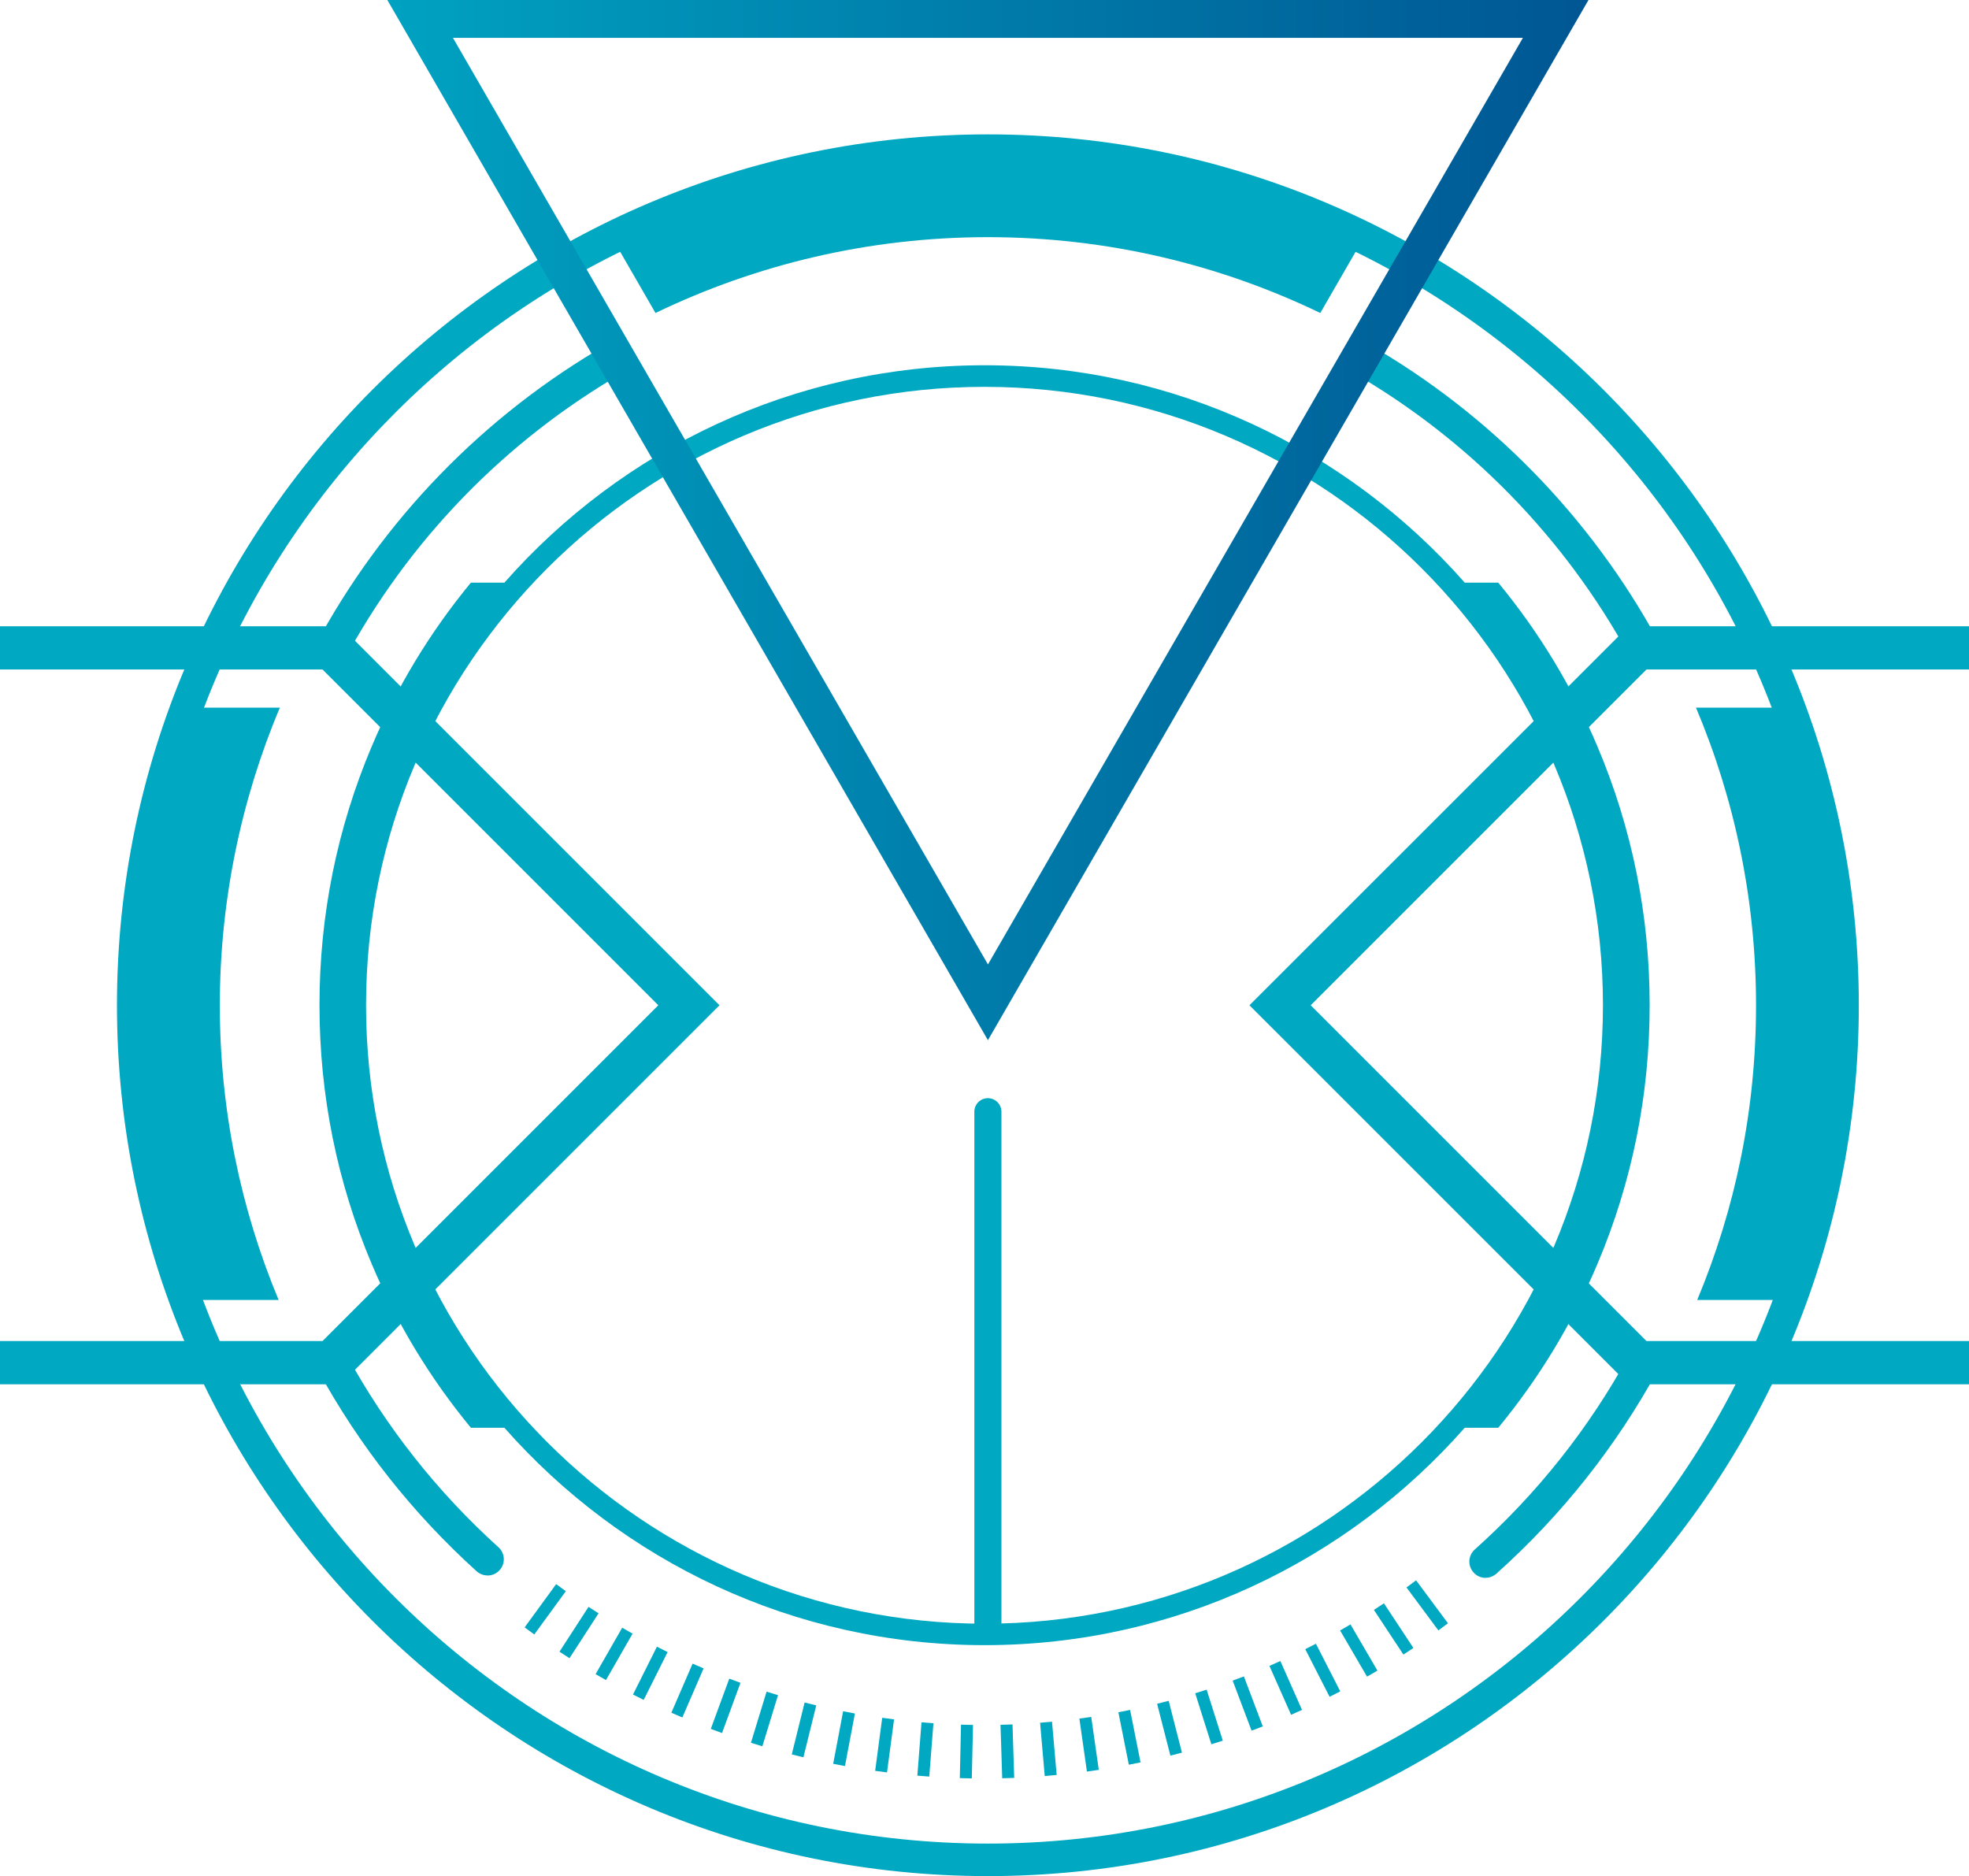 <?xml version="1.0" encoding="UTF-8"?>
<svg id="Calque_2" xmlns="http://www.w3.org/2000/svg" xmlns:xlink="http://www.w3.org/1999/xlink" viewBox="0 0 279.12 265.96">
  <defs>
    <style>
      .cls-1 {
        fill: url(#linear-gradient);
      }

      .cls-2 {
        fill: #00a8c1;
      }
    </style>
    <linearGradient id="linear-gradient" x1="54.91" y1="73.73" x2="225.17" y2="73.73" gradientUnits="userSpaceOnUse">
      <stop offset="0" stop-color="#00a2c1"/>
      <stop offset="1" stop-color="#005693"/>
    </linearGradient>
  </defs>
  <g id="Layer_1">
    <g>
      <g>
        <path class="cls-2" d="M74.37,230.7l4.47-6.13,1.37,1-4.47,6.13-1.37-1Z"/>
        <path class="cls-2" d="M79.31,234.15l4.12-6.36,1.42.92-4.12,6.36-1.42-.92Z"/>
        <path class="cls-2" d="M84.43,237.33l3.77-6.58,1.47.84-3.77,6.58-1.47-.84Z"/>
        <path class="cls-2" d="M89.73,240.22l3.39-6.78,1.52.76-3.39,6.78-1.52-.76Z"/>
        <path class="cls-2" d="M95.17,242.8l3.01-6.96,1.56.67-3.01,6.96-1.56-.67Z"/>
        <path class="cls-2" d="M100.76,245.09l2.62-7.12,1.59.59-2.62,7.12-1.59-.59Z"/>
        <path class="cls-2" d="M106.45,247.06l2.22-7.25,1.62.5-2.22,7.25-1.62-.5Z"/>
        <path class="cls-2" d="M112.24,248.71l1.82-7.36,1.65.41-1.82,7.36-1.65-.41Z"/>
        <path class="cls-2" d="M118.11,250.04l1.41-7.45,1.67.32-1.41,7.45-1.67-.32Z"/>
        <path class="cls-2" d="M124.06,251.04l1-7.52,1.68.22-1,7.52-1.68-.22Z"/>
        <path class="cls-2" d="M130.04,251.72l.59-7.56,1.69.13-.59,7.56-1.69-.13Z"/>
        <path class="cls-2" d="M136.06,252.07l.17-7.58,1.7.04-.17,7.58-1.7-.04Z"/>
        <path class="cls-2" d="M142.07,252.09l-.24-7.58,1.7-.05.24,7.58-1.7.05Z"/>
        <path class="cls-2" d="M148.1,251.78l-.66-7.56,1.69-.15.66,7.55-1.69.15Z"/>
        <path class="cls-2" d="M154.08,251.14l-1.07-7.51,1.68-.24,1.07,7.51-1.68.24Z"/>
        <path class="cls-2" d="M160.02,250.17l-1.48-7.44,1.66-.33,1.48,7.44-1.66.33Z"/>
        <path class="cls-2" d="M165.91,248.88l-1.88-7.35,1.64-.42,1.88,7.35-1.64.42Z"/>
        <path class="cls-2" d="M171.72,247.27l-2.29-7.23,1.62-.51,2.29,7.23-1.62.51Z"/>
        <path class="cls-2" d="M177.42,245.34l-2.68-7.09,1.59-.6,2.68,7.09-1.59.6Z"/>
        <path class="cls-2" d="M183.02,243.09l-3.07-6.93,1.55-.69,3.07,6.93-1.55.69Z"/>
        <path class="cls-2" d="M188.48,240.54l-3.45-6.75,1.51-.77,3.45,6.75-1.51.77Z"/>
        <path class="cls-2" d="M193.79,237.69l-3.82-6.55,1.47-.86,3.82,6.55-1.47.85Z"/>
        <path class="cls-2" d="M198.94,234.55l-4.18-6.33,1.42-.93,4.18,6.33-1.42.93Z"/>
        <path class="cls-2" d="M203.9,231.13l-4.52-6.09,1.36-1.01,4.52,6.09-1.36,1.01Z"/>
      </g>
      <g>
        <polygon class="cls-2" points="48.26 196.24 0 196.24 0 190.11 45.72 190.11 93.32 142.51 45.72 94.91 0 94.91 0 88.78 48.26 88.78 101.99 142.51 48.26 196.24"/>
        <polygon class="cls-2" points="279.12 196.24 230.86 196.24 177.12 142.51 230.86 88.78 279.12 88.78 279.12 94.91 233.4 94.91 185.8 142.51 233.4 190.11 279.12 190.11 279.12 196.24"/>
      </g>
      <path class="cls-2" d="M226.44,105.8c-3.56-8.42-8.27-16.19-14.05-23.2h-4.75c-16.64-18.88-40.99-30.82-68.07-30.82s-51.44,11.94-68.07,30.82h-4.75c-5.78,7.01-10.49,14.78-14.05,23.2-4.92,11.63-7.41,23.98-7.41,36.7s2.49,25.08,7.41,36.7c3.56,8.42,8.27,16.19,14.05,23.2h4.75c16.64,18.88,40.99,30.82,68.07,30.82s51.44-11.94,68.07-30.82h4.75c5.78-7.01,10.49-14.78,14.05-23.2,4.92-11.63,7.41-23.98,7.41-36.7s-2.49-25.08-7.41-36.7ZM139.56,230.18c-48.34,0-87.67-39.33-87.67-87.67s39.33-87.67,87.67-87.67,87.67,39.33,87.67,87.67-39.33,87.67-87.67,87.67Z"/>
      <path class="cls-2" d="M140.04,265.96c-68.07,0-123.46-55.38-123.46-123.45S71.97,19.05,140.04,19.05s123.46,55.38,123.46,123.46-55.38,123.45-123.46,123.45ZM140.04,23.65c-65.54,0-118.85,53.32-118.85,118.85s53.32,118.85,118.85,118.85,118.85-53.32,118.85-118.85S205.58,23.65,140.04,23.65Z"/>
      <path class="cls-2" d="M210.59,223.68c-.63,0-1.26-.26-1.71-.77-.85-.95-.77-2.4.18-3.25,8.85-7.92,16.21-17.2,21.89-27.6.61-1.12,2.01-1.52,3.12-.92,1.11.61,1.52,2.01.92,3.12-5.93,10.85-13.62,20.55-22.86,28.82-.44.39-.99.59-1.53.59Z"/>
      <path class="cls-2" d="M232.97,94.14c-.81,0-1.6-.43-2.02-1.2-9.16-16.76-22.76-30.67-39.32-40.21-1.1-.63-1.48-2.04-.85-3.14.63-1.1,2.04-1.48,3.14-.85,17.3,9.96,31.49,24.48,41.06,41.99.61,1.12.2,2.51-.92,3.12-.35.19-.73.28-1.1.28Z"/>
      <path class="cls-2" d="M46.64,95.03c-.37,0-.74-.09-1.08-.27-1.12-.6-1.54-1.99-.95-3.11,9.57-17.92,23.94-32.75,41.55-42.89,1.1-.63,2.51-.25,3.14.85s.26,2.51-.85,3.14c-16.86,9.71-30.62,23.92-39.79,41.07-.41.78-1.21,1.22-2.03,1.22Z"/>
      <path class="cls-2" d="M69.11,223.34c-.55,0-1.1-.2-1.54-.59-9.08-8.21-16.65-17.8-22.5-28.52-.61-1.12-.2-2.51.92-3.12,1.11-.61,2.51-.2,3.12.92,5.6,10.26,12.85,19.45,21.55,27.31.94.85,1.02,2.31.16,3.25-.45.5-1.08.76-1.71.76Z"/>
      <path class="cls-1" d="M140.04,147.45L54.91,0h170.27l-85.13,147.45ZM64.21,5.37l75.84,131.35L215.88,5.37H64.21Z"/>
      <g>
        <path class="cls-2" d="M39.66,100.32h-13.19c-4.9,13.14-7.58,27.36-7.58,42.19s2.62,28.75,7.43,41.78h13.18c-5.37-12.87-8.34-26.99-8.34-41.78s3.03-29.2,8.51-42.19Z"/>
        <path class="cls-2" d="M240.42,100.32c5.48,12.98,8.51,27.24,8.51,42.19s-2.97,28.91-8.34,41.78h13.18c4.8-13.03,7.43-27.1,7.43-41.78s-2.68-29.04-7.58-42.19h-13.19Z"/>
      </g>
      <path class="cls-2" d="M140.04,21.35c-19.1,0-37.19,4.45-53.27,12.36l6.15,10.66c14.27-6.88,30.25-10.75,47.12-10.75s32.85,3.87,47.12,10.75l6.15-10.66c-16.09-7.91-34.17-12.36-53.27-12.36Z"/>
      <path class="cls-2" d="M140.04,232.57c-1.06,0-1.92-.86-1.92-1.92v-73.05c0-1.06.86-1.92,1.92-1.92s1.92.86,1.92,1.92v73.05c0,1.06-.86,1.92-1.92,1.92Z"/>
    </g>
  </g>
</svg>